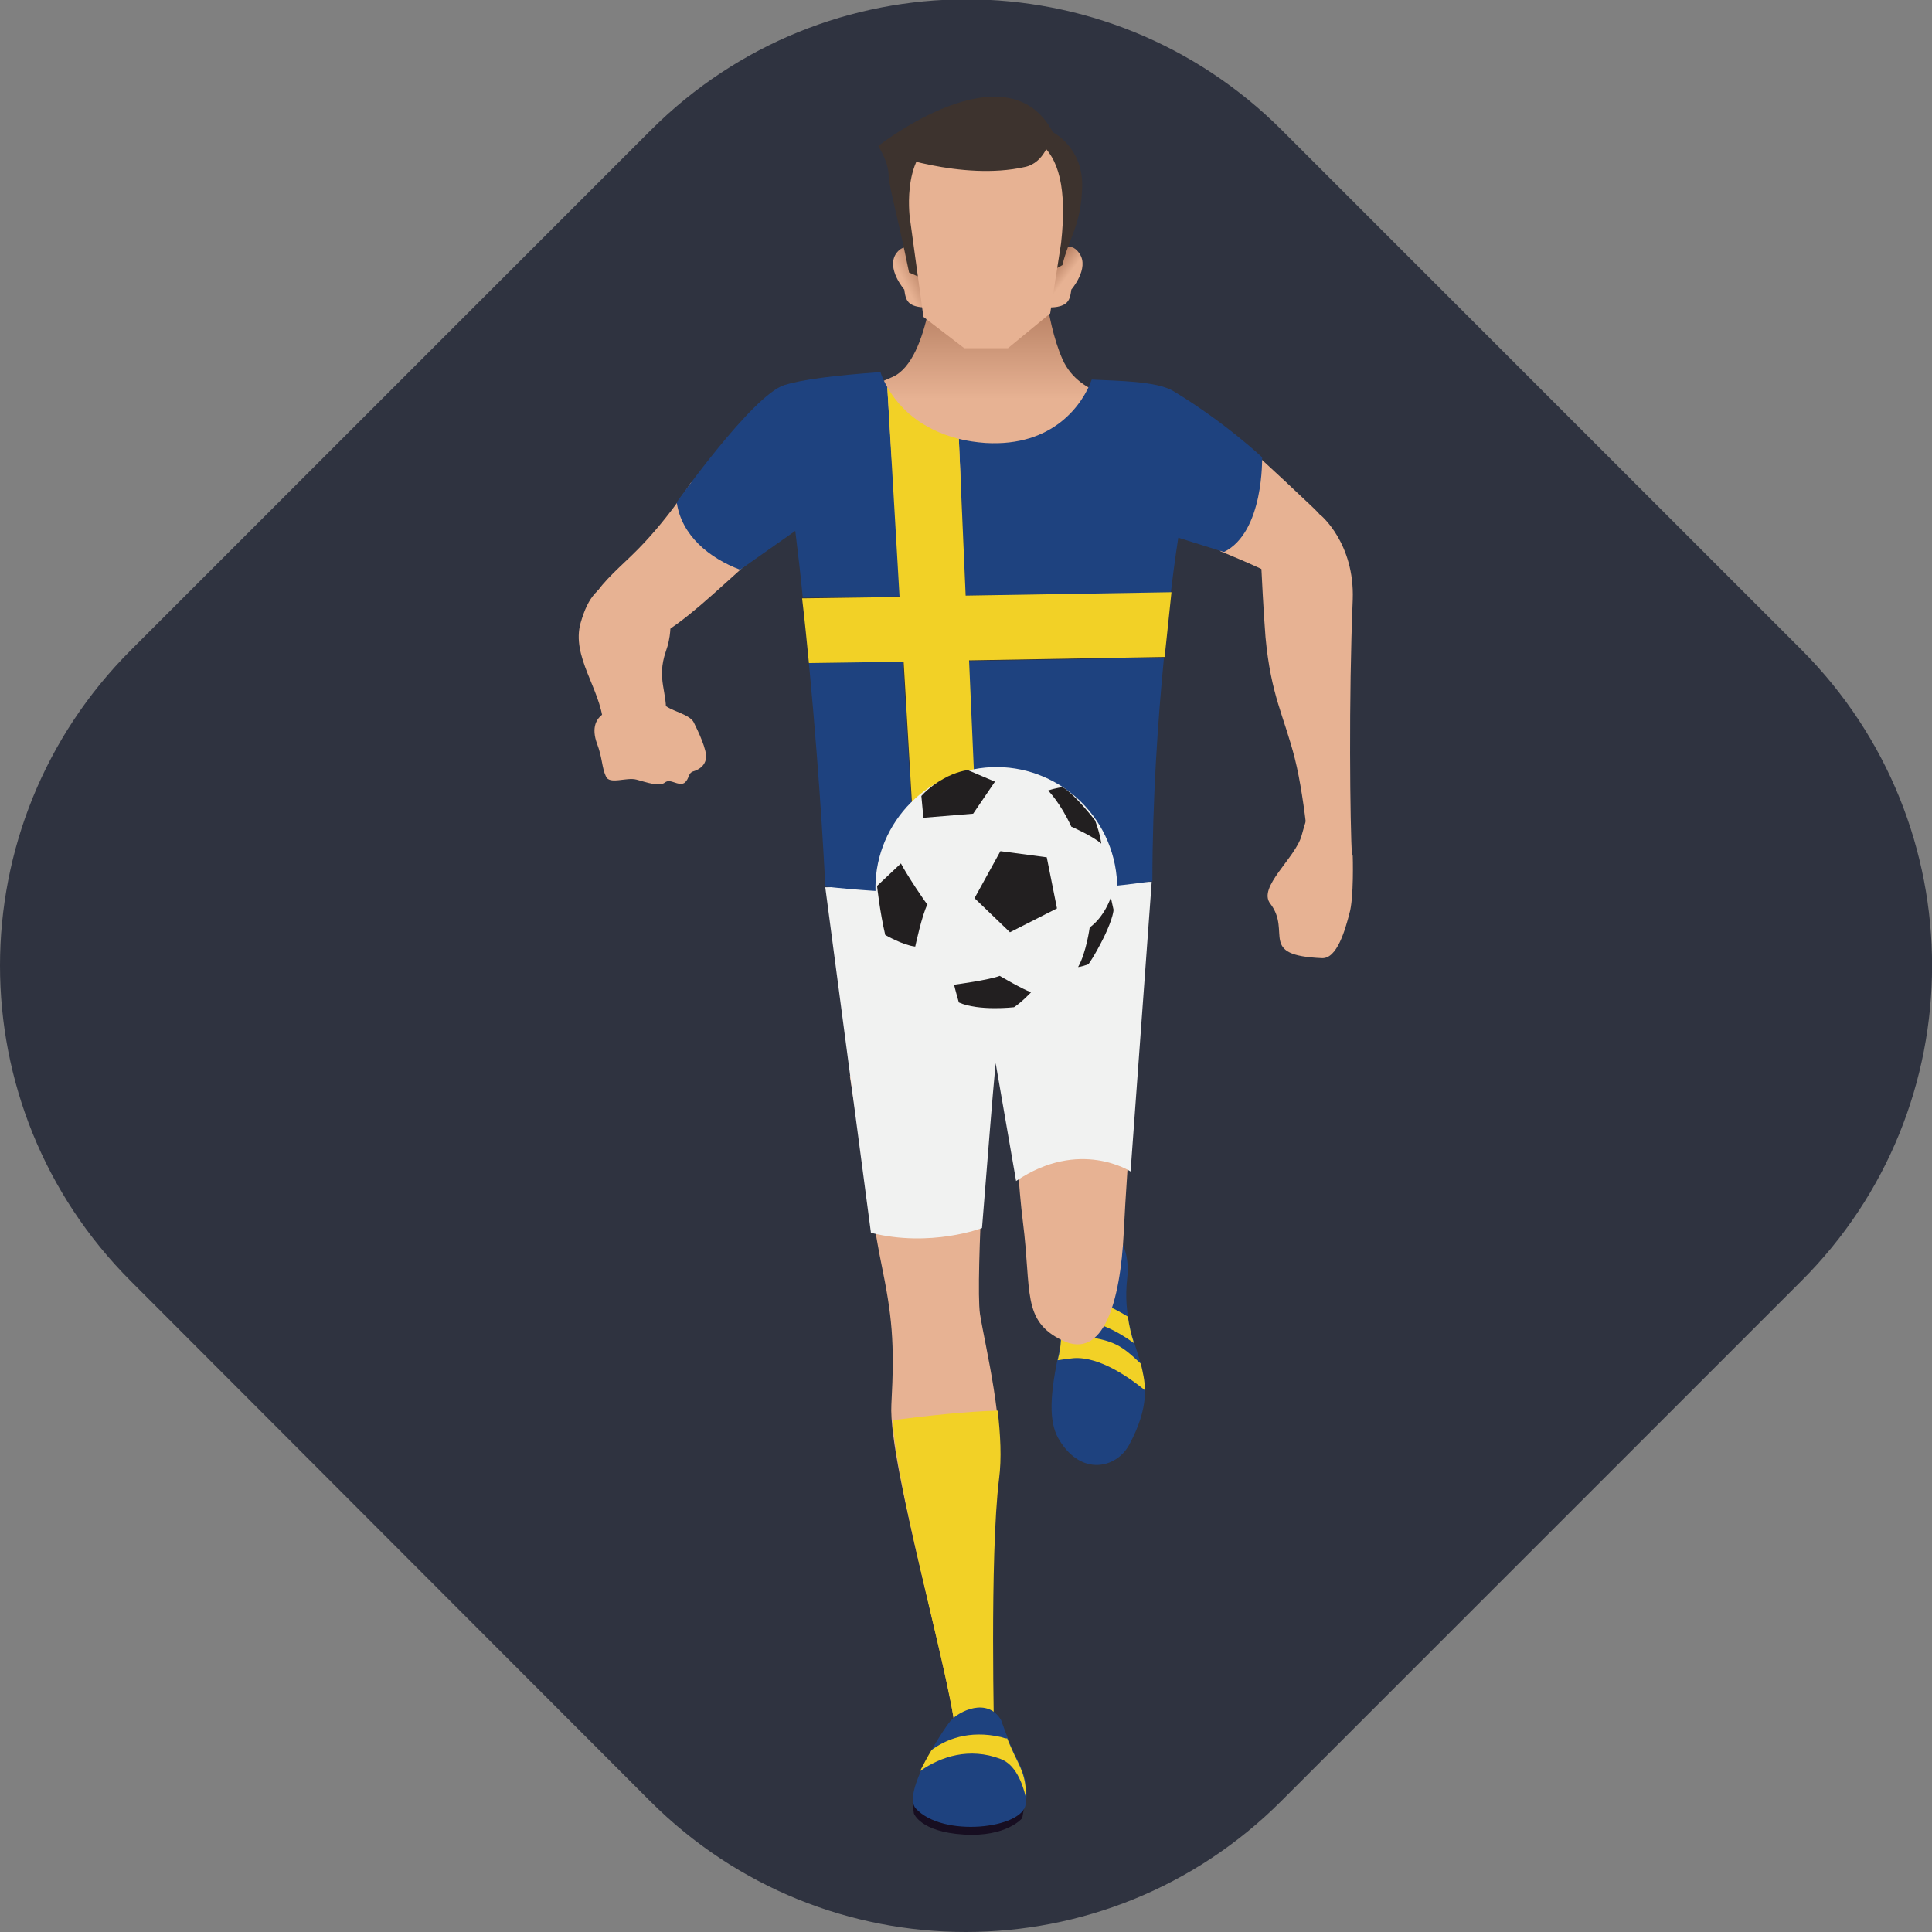 <?xml version="1.0" encoding="utf-8"?>
<!-- Generator: Adobe Illustrator 19.0.0, SVG Export Plug-In . SVG Version: 6.00 Build 0)  -->
<svg version="1.2" baseProfile="tiny" id="图层_1"
	 xmlns="http://www.w3.org/2000/svg" xmlns:xlink="http://www.w3.org/1999/xlink" x="0px" y="0px" viewBox="0 0 283.5 283.5"
	 xml:space="preserve">
<rect x="0" y="0" width="283.5" height="283.5" fill="#808080" stroke="none"/>
<g id="XMLID_1168_">
	<g id="XMLID_1268_">
		<path id="XMLID_1270_" fill="#2F3340" d="M264.3,188L188,264.3c-25.6,25.6-67,25.6-92.6,0L19.2,188c-25.6-25.6-25.6-67,0-92.6
			l76.3-76.3c25.6-25.6,67-25.6,92.6,0l76.3,76.3C289.9,121,289.9,162.5,264.3,188z"/>
	</g>
	<g id="XMLID_1190_">
		<g id="XMLID_1264_">
			<path id="XMLID_1267_" fill="#1E427F" d="M154.4,185.1c-1.1,4.5,2.2,7.5,0.9,13.8c-1.5,7-1.2,10.3,0.2,12.5
				c3.2,5.2,8.3,4.1,10.2,0.6c5.9-11-1.5-13.3-0.3-24.4c0.6-5.1-2.3-9-6-7.9C155.8,180.9,155,182.7,154.4,185.1z"/>
			<path id="XMLID_1266_" fill="#F2D126" d="M168,204c0-1.4-0.3-2.6-0.6-3.9c-2.8-2.6-3.8-3.5-9.2-4.1c-0.8-0.1-1.7,0.1-2.5,0.1
				c0,0.8-0.1,1.7-0.3,2.7c-0.1,0.3-0.1,0.5-0.2,0.8c0.6-0.1,1.4-0.2,2.3-0.3C161.4,199,165.9,202.3,168,204z"/>
			<path id="XMLID_1265_" fill="#F2D126" d="M166.4,197.1c-0.4-1.2-0.7-2.5-0.9-3.9c-2.6-1.6-5.3-2.7-7.1-2.7
				c-1.1,0-2.4,0.1-3.5,0.2c0.3,1.1,0.6,2.2,0.7,3.4c0.6-0.1,1.3-0.1,2.1-0.2C160.6,193.5,164.1,195.4,166.4,197.1z"/>
		</g>
		<path id="XMLID_1231_" fill="#E7B293" d="M124.7,157.9c0,0,3.5,22.1,4.6,27.4c1.6,7.8,2,11.6,1.5,20.8c-0.5,9.1,9.5,42.2,9.5,49.4
			c0,0,2.5,5.5,5.5,0.4c0,0-0.7-27.4,0.7-38.8c1-8-1.9-19.3-2.7-24.3c-0.7-5,1.2-34,1.2-34L124.7,157.9z"/>
		<path id="XMLID_1230_" fill="#E7B293" d="M148.7,151.9c0,0,0.1,17.1,1.4,27.4c1.3,10.2-0.2,14.5,5.8,17.4c6,2.9,8.5-5.6,9-15.9
			c0.5-10.3,2-28.5,2-28.5L148.7,151.9z"/>
		<path id="XMLID_1228_" fill="#F2D126" d="M140.3,255.4c0,0,0.6,1.4,1.6,2.1c0.2,0.1,0.4,0.2,0.6,0.3c0.9,0.4,2.1,0.1,3.4-2
			c0,0-0.7-27.4,0.7-38.8c0.4-3,0.2-6.5-0.2-10c-4.6,0.1-10.8,0.8-15.4,1.4C131.7,220,140.2,248.8,140.3,255.4z"/>
		<path id="XMLID_1227_" fill="#170E21" d="M150.3,265.1l-0.3,1.7c0,0-2.3,2.8-8.6,2.4c-6.4-0.4-7.3-3.1-7.3-3.1l-0.2-1.5
			L150.3,265.1z"/>
		<path id="XMLID_1226_" fill="#1E427F" d="M139.5,252.5c1.2-1.4,5.4-3.5,7.4-0.1c0,0,1.1,3.2,2,5c0.8,1.7,2.2,3.8,1.6,7.4
			c-0.5,3.5-12.1,4.9-16.1,0.6C132.3,263.2,138.3,253.9,139.5,252.5z"/>
		<path id="XMLID_1225_" fill="#F2D126" d="M136.7,256.8c2-1.5,5.4-3,10.2-1.9c0.3,0.1,0.6,0.2,0.9,0.2c0.3,0.8,0.7,1.6,1,2.3
			c0.7,1.5,1.9,3.4,1.7,6.2c-0.5-2-1.5-4.7-3.7-5.5c-4.5-1.7-8.7-0.4-11.8,1.8C135.5,258.9,136.1,257.8,136.7,256.8z"/>
		<path id="XMLID_1223_" fill="#F1F2F1" d="M121.1,130.2l6.7,50.7c8.8,2.2,16.3-0.7,16.3-0.7c0.9-11.1,1.5-19,2-24.2l3,17.3
			c9.3-6.3,16.8-1.4,16.8-1.4l3.1-42.5L121.1,130.2z"/>
		<linearGradient id="XMLID_8_" gradientUnits="userSpaceOnUse" x1="153.362" y1="38.884" x2="156.232" y2="41.073">
			<stop  offset="0" style="stop-color:#A26A4E"/>
			<stop  offset="1" style="stop-color:#E7B293"/>
		</linearGradient>
		<path id="XMLID_1222_" fill="url(#XMLID_8_)" d="M155.3,37.2c0,0,1.6-2.2,3.1,0c1.5,2.2-1.2,5.3-1.2,5.3s-0.1,1.2-0.5,1.7
			c-0.7,1-2.6,0.9-2.6,0.9L155.3,37.2z"/>
		<linearGradient id="XMLID_9_" gradientUnits="userSpaceOnUse" x1="136.867" y1="39.399" x2="132.742" y2="41.486">
			<stop  offset="0" style="stop-color:#A26A4E"/>
			<stop  offset="1" style="stop-color:#E7B293"/>
		</linearGradient>
		<path id="XMLID_1221_" fill="url(#XMLID_9_)" d="M135,37.5c0,0-1.9-2.5-3.5-0.3c-1.5,2.2,1.2,5.3,1.2,5.3s0.1,1.2,0.5,1.7
			c0.7,1,2.6,0.9,2.6,0.9L135,37.5z"/>
		<path id="XMLID_1220_" fill="#3D332E" d="M128.9,21.4c0,0,18.8-14.8,25.6-2c0,0,4.4,2.2,4.3,7.9c-0.1,5.7-2,7.7-2.9,11.6
			c0,0-10.8,6.5-22.5,1.1c-1.8-8.8-2.8-12-3-14.1C130.4,23.8,129.2,22.1,128.9,21.4z"/>
		<path id="XMLID_1219_" fill="#E7B293" d="M182.8,65.3c0,0,5.6,5.1,8.2,7.6c2.6,2.5,5.1,4.2,4.2,8.4c-0.9,4.1-5.8,4.5-8.1,3.2
			c-2.3-1.3-8-3.6-8-3.6s-4.7-7-2.5-11.1C178.8,65.7,182.8,65.3,182.8,65.3z"/>
		<path id="XMLID_1218_" fill="#E7B293" d="M101.4,70.8c0,0-3.6,5.8-8.7,10.7c-5.1,4.9-9.9,8.7-1.5,12.7c5.7,2.7,17.2-11.8,24.2-16
			L101.4,70.8z"/>
		<linearGradient id="XMLID_10_" gradientUnits="userSpaceOnUse" x1="144.469" y1="38.861" x2="144.469" y2="58.555">
			<stop  offset="0" style="stop-color:#A26A4E"/>
			<stop  offset="1" style="stop-color:#E7B293"/>
		</linearGradient>
		<path id="XMLID_1217_" fill="url(#XMLID_10_)" d="M166.2,58.6c0,0-7.7,0-10.3-5.9c-2.6-5.9-3-15-3-15h-15.6c0,0-0.7,15.1-6.3,17.6
			c-5.5,2.5-8.4,2.5-8.4,2.5c0.4,0.4,4.1,14.7,23.8,13.7C166.5,70.5,166,59,166.2,58.6z"/>
		<path id="XMLID_1216_" fill="#E7B293" d="M191.9,120c0,0,0-0.7-0.9,2.6c-0.9,3.3-6.5,7.6-4.6,10c3.2,4.2-1.9,7.6,7.6,8
			c2.2,0.1,3.4-4.2,4-6.5c0.7-2.3,0.5-8.5,0.5-8.5S196.8,117.8,191.9,120z"/>
		<path id="XMLID_1214_" fill="#E7B293" d="M193.8,75.6c0,0,5,4.1,4.7,12.4c-0.6,14.4-0.4,32.9-0.1,38l-6,2.4c0,0-0.8-10.8-2.4-17.1
			c-1.6-6.3-3.5-9.2-4.3-17.8c-0.3-3.7-0.6-10-0.6-10L193.8,75.6z"/>
		<path id="XMLID_1213_" fill="#E7B293" d="M155.7,35.7L154.1,46l-6.2,5.1h-6.4l-6-4.6l-2-14.6c0,0-1.4-10.5,5.4-11.9
			C150.8,17.5,157.5,19.6,155.7,35.7z"/>
		<path id="XMLID_1212_" fill="#E7B293" d="M97.8,87.7c0,0-2.1-4.3-6.1-3.1c-4,1.2-5.4,3-6.5,6.8c-1.4,4.9,2.9,9.7,3.3,14.6
			c0.5,4.9,8.9,3.4,9.2-1c0.3-3.4-1.4-5.3,0-9.4C99.2,91.5,97.8,87.7,97.8,87.7z"/>
		<path id="XMLID_1211_" fill="#E7B293" d="M89.2,104.4c-1.9,0.8-2.4,2.5-1.6,4.7c0.8,2.1,0.7,3.5,1.3,4.8c0.5,1.3,3,0.1,4.5,0.5
			c1.5,0.4,3.4,1.1,4.2,0.4c0.8-0.6,1.9,0.6,2.8,0.1c0.8-0.6,0.5-1.4,1.3-1.7c0.7-0.2,1.7-0.7,1.9-1.9c0.2-1.2-1.2-4.1-1.8-5.3
			c-0.6-1.2-3.4-1.7-4.2-2.5C96.9,102.7,91.2,103.6,89.2,104.4z"/>
		<path id="XMLID_1197_" fill="#3D332E" d="M154.1,20.4c0,0-0.8,3.5-3.7,4.1c-9.3,2.1-20.5-2.1-20.5-2.1s8.3-6.4,17.2-5.3
			C150.8,17.6,154.1,20.4,154.1,20.4z"/>
		<g id="XMLID_1191_">
			<path id="XMLID_1196_" fill="#1E427F" d="M130.2,56.8c-0.4-0.7-0.8-1.5-1-2.2c-6.9,0.5-11.5,1.1-14.1,1.9
				c-4.7,1.5-15.8,17.2-15.8,17.2c0.7,4.9,4.8,8.2,9.3,9.9l8.1-5.7c0.4,3.3,0.8,6.6,1.1,9.8l14.3-0.2L130.2,56.8z"/>
			<path id="XMLID_1195_" fill="#1E427F" d="M143.6,131.2c14.8-0.2,25.5-1.9,25.5-1.9c0-11.9,0.8-23.6,1.7-32.8l-28.7,0.5
				L143.6,131.2z"/>
			<path id="XMLID_1194_" fill="#1E427F" d="M118.7,97.3c1.8,19,2.4,32.8,2.4,32.8c4.6,0.5,9.1,0.8,13.4,0.9l-2-34L118.7,97.3z"/>
			<path id="XMLID_1193_" fill="#1E427F" d="M171.8,87c0.6-5,1.1-8.1,1.1-8.1l6.7,2.1c5.9-2.9,5.6-13.9,5.6-13.9s-5.4-5.1-13-9.7
				c-2.5-1.5-8.2-1.5-12-1.7c-1.3,3.6-5.6,9.9-15.6,9.3c-1.4-0.1-2.7-0.3-3.9-0.6l1,23L171.8,87z"/>
			<path id="XMLID_1192_" fill="#F2D126" d="M141.7,87.4l-1-23c-5.6-1.4-8.8-4.6-10.5-7.6l1.8,30.8l-14.3,0.2c0.4,3.3,0.7,6.5,1,9.5
				l13.9-0.2l2,34c3.1,0.1,6.2,0.1,9.1,0.1l-1.5-34.3l28.7-0.5c0.4-3.6,0.7-6.8,1-9.5L141.7,87.4z"/>
		</g>
	</g>
	<g id="XMLID_1169_">
		<path id="XMLID_1188_" fill="#F1F2F1" d="M163.6,126.9c1.9,9.6-4.4,18.9-14,20.8c-9.6,1.9-18.9-4.4-20.8-14
			c-1.9-9.6,4.4-18.9,14-20.8C152.4,111,161.7,117.3,163.6,126.9z"/>
		<polygon id="XMLID_1187_" fill="#221F20" points="146.8,124.9 143,131.8 148.2,136.8 155.1,133.3 153.6,125.8 		"/>
		<path id="XMLID_1186_" fill="#221F20" d="M135.2,116.8l0.3,3.2l7.3-0.6l3.2-4.7L142,113c0,0-1.7,0.2-3.6,1.3
			C136.4,115.4,135.2,116.8,135.2,116.8z"/>
		<path id="XMLID_1185_" fill="#221F20" d="M132.2,126.7l-3.5,3.3c0,0,0.4,3.8,1.2,7.2c0,0,2.6,1.5,4.4,1.7c0,0,1-4.7,1.8-6.2
			C136,132.8,132.9,128.1,132.2,126.7z"/>
		<path id="XMLID_1184_" fill="#221F20" d="M140.7,147.1c0,0-0.6-2.1-0.7-2.6c0,0,5.2-0.7,6.7-1.3c0,0,3.4,2,4.6,2.4
			c0,0-1.3,1.4-2.5,2.2C148.8,147.8,143.6,148.4,140.7,147.1z"/>
		<path id="XMLID_1171_" fill="#221F20" d="M163,131.7c0,0-0.9,2.8-3.1,4.4c0,0-0.5,3.7-1.7,5.8c0,0,0.4,0,1.5-0.4c0,0,0.8-1,2.3-4
			c1.4-2.9,1.4-4,1.4-4L163,131.7z"/>
		<path id="XMLID_1170_" fill="#221F20" d="M153.8,116c0,0,1.8,1.8,3.4,5.3c0,0,3.2,1.4,4.4,2.5c0,0-0.1-1.2-0.9-3.4
			c0,0-3.1-4-4.8-4.9C156,115.5,155,115.6,153.8,116z"/>
	</g>
</g>
<g id="XMLID_1_">
</g>
<g id="XMLID_2_">
</g>
<g id="XMLID_3_">
</g>
<g id="XMLID_4_">
</g>
<g id="XMLID_5_">
</g>
<g id="XMLID_6_">
</g>
</svg>
